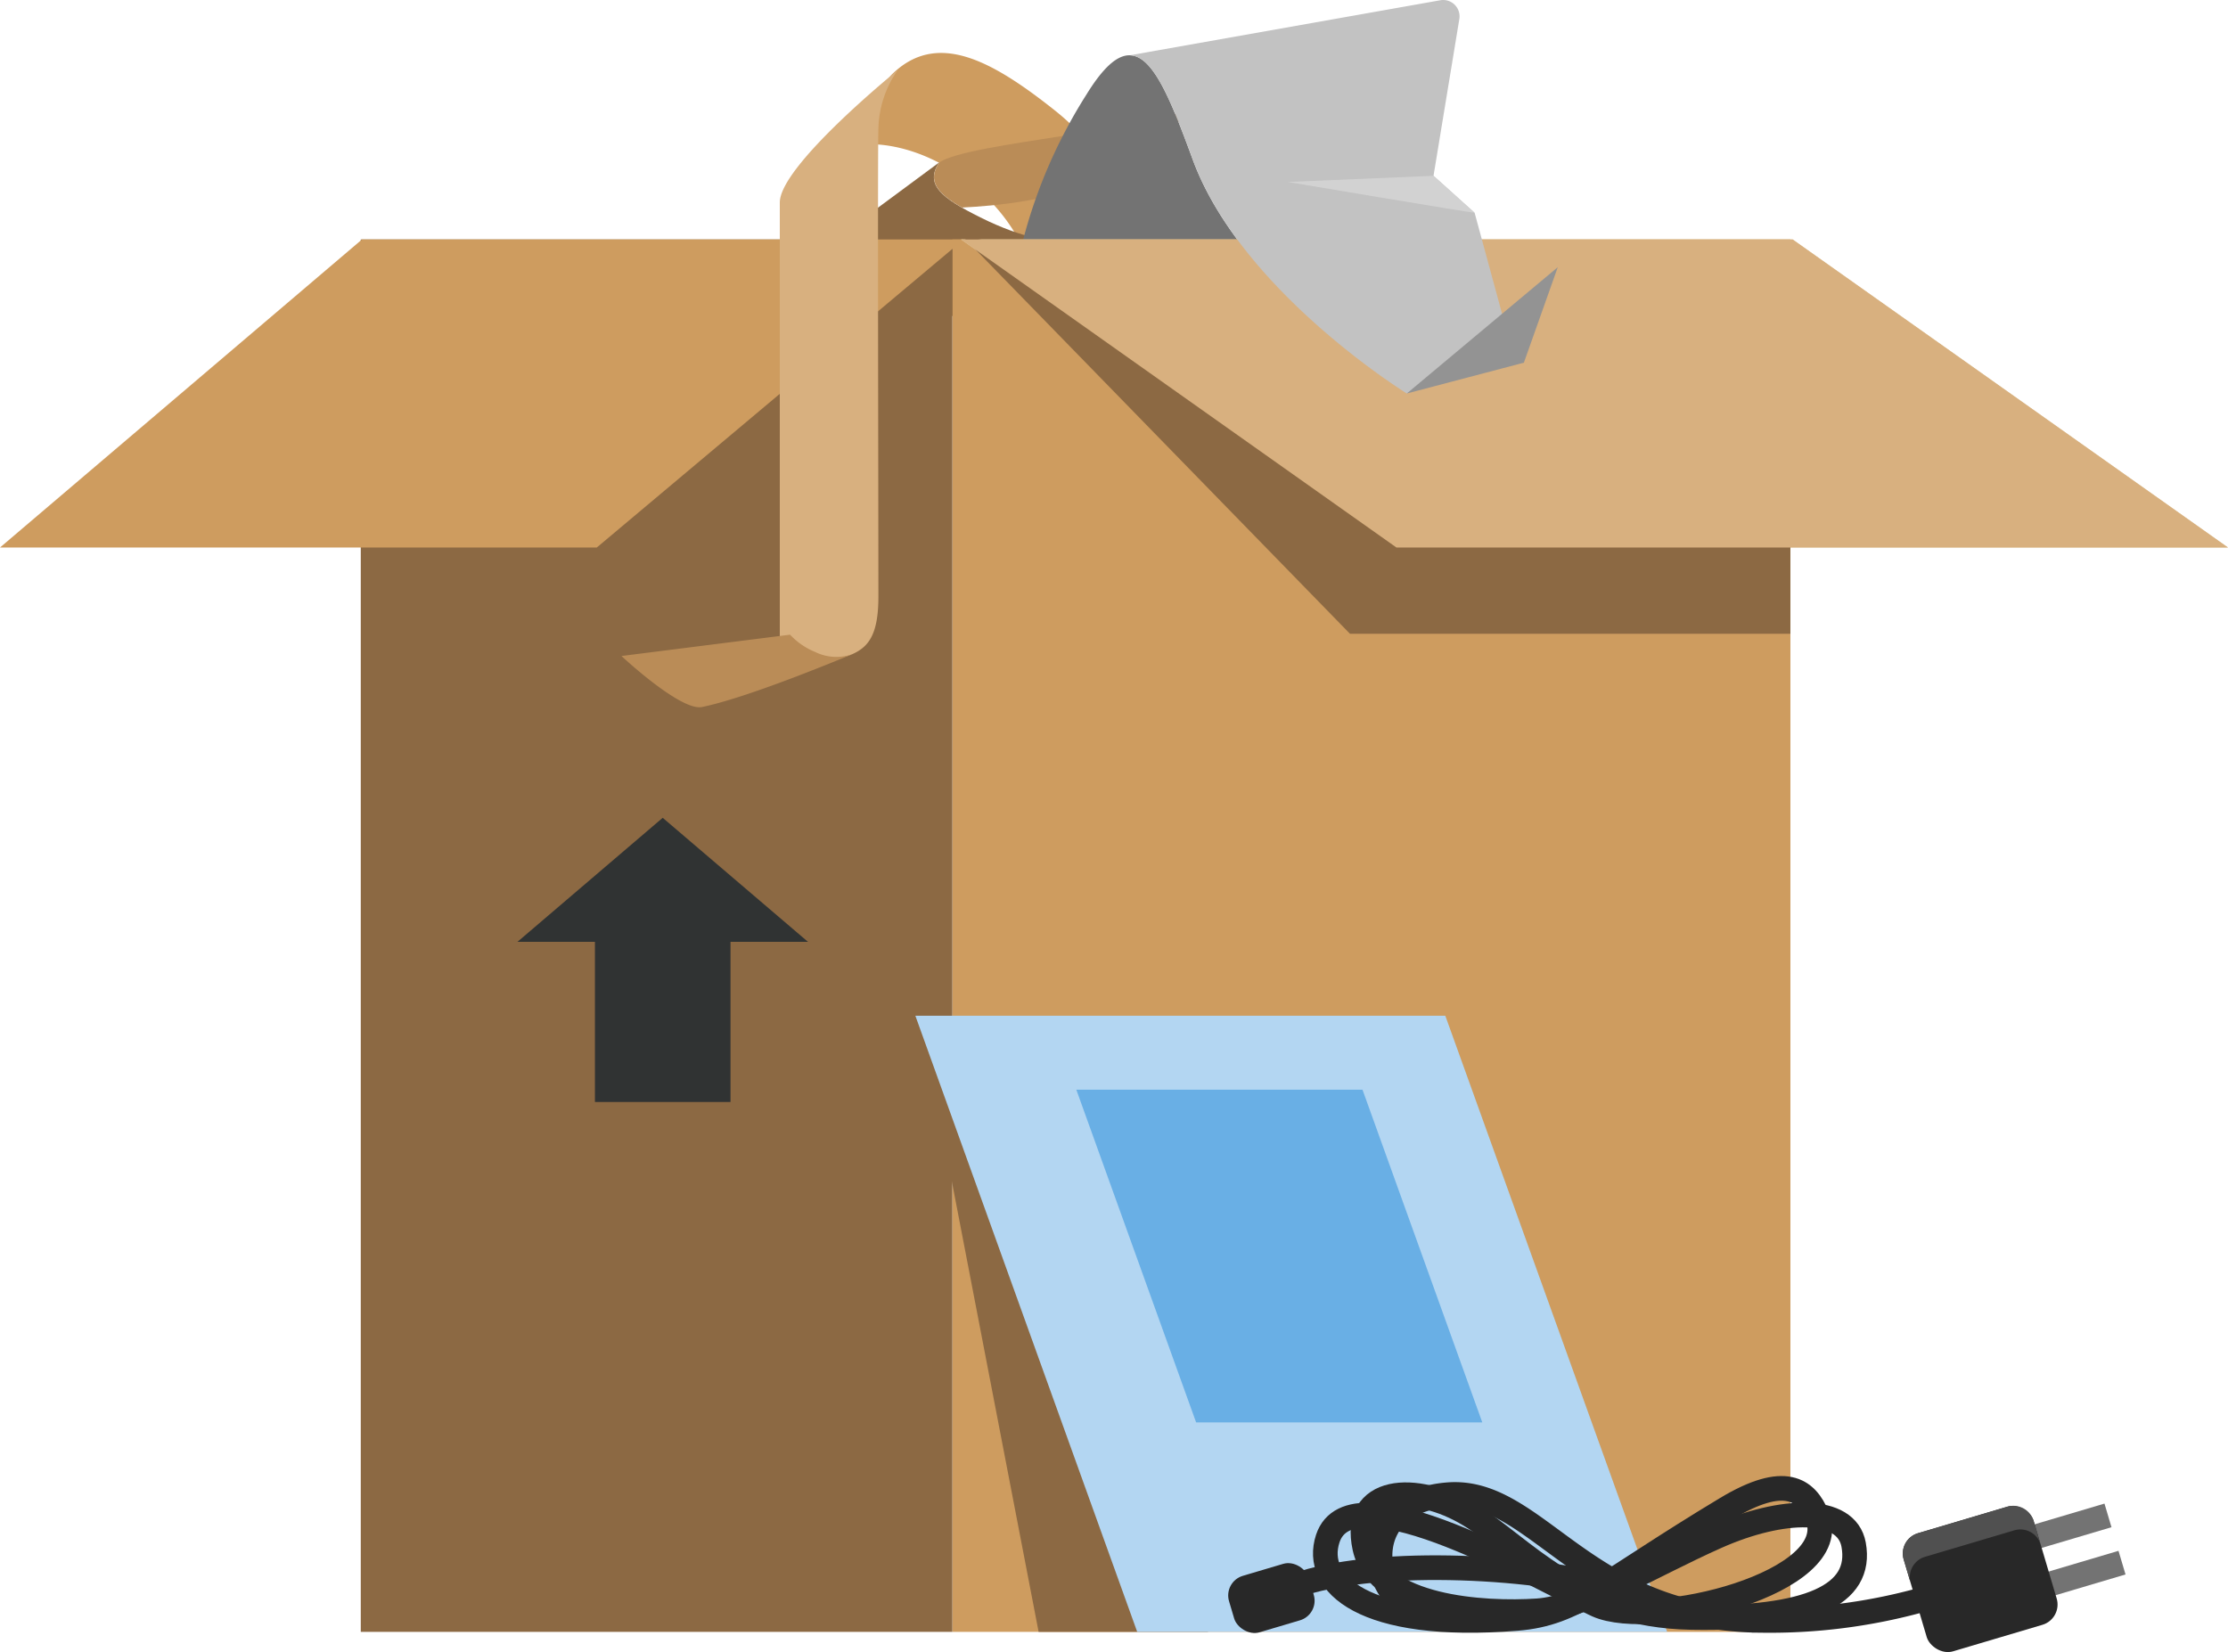 <svg xmlns="http://www.w3.org/2000/svg" viewBox="0 0 180.78 134.085"><title>zerodata-feature-not-configured</title><path d="M72.32,6.089C75.943,2.468,80.353,4.8,85.583,8.955S91,17.45,89.133,18.939s-5.093,4.032-5.093,4.032A14.6,14.6,0,0,0,78.756,14.9C74.2,11.2,68.69,10.909,66.7,13S72.32,6.089,72.32,6.089Z" fill="#ce9c5f"/><path d="M76.2,13.186,68.65,18.77s2.157,3.687,4.527,5.131,4.977,2.274,7.033,1.852c.613-.126,8.923-6.814,8.923-6.814s-2.695,2.141-9.581-1.293C76.4,16.071,75.009,14.991,76.2,13.186Z" fill="#8c6943"/><path d="M78.053,16.843c-2.05-1.179-2.83-2.175-1.851-3.657,2.538-1.693,17.459-2.466,21.744-5-1.911,1.436-6.528,4.879-8.33,5.984C86.135,16.3,80.509,16.721,78.053,16.843Z" fill="#ba8c57"/><path d="M114.148,31.933s-13.452-8.3-17.375-19c-2.75-7.5-4.625-11.75-8.625-5.25a41.569,41.569,0,0,0-5.125,11.75l24.125,16.875Z" fill="#737373"/><rect x="77.273" y="19.433" width="68" height="113" fill="#ce9c5f"/><rect x="77.273" y="19.433" width="68" height="113" fill="none"/><rect x="29.273" y="19.433" width="48" height="113" fill="#8c6943"/><rect x="29.273" y="19.433" width="48" height="113" fill="none"/><polygon points="48.423 44.433 0 44.433 29.371 19.433 78.189 19.433 48.423 44.433" fill="#ce9c5f"/><polygon points="48.423 44.433 0 44.433 29.371 19.433 78.189 19.433 48.423 44.433" fill="none"/><polygon points="180.78 44.433 113.308 44.433 77.983 19.433 145.456 19.433 180.78 44.433" fill="#e4d2a9"/><polygon points="53.772 66.368 41.988 76.433 48.273 76.433 48.273 89.433 59.273 89.433 59.273 76.433 65.559 76.433 53.772 66.368" fill="#303333"/><polygon points="77.983 19.051 109.537 51.433 145.273 51.433 145.273 35.242 77.983 19.051" fill="#8c6943"/><polygon points="180.78 44.433 113.308 44.433 77.983 19.433 145.456 19.433 180.78 44.433" fill="#d8b07f"/><path d="M72.838,5.692s-9.565,7.741-9.565,10.741v36s3.429,1.856,6.026.588c1.206-.589,1.974-1.588,1.974-4.588,0-8-.067-36.379,0-38A8.62,8.62,0,0,1,72.838,5.692Z" fill="#d8b07f"/><path d="M66.135,52.907a5.75,5.75,0,0,1-2.029-1.4l-13.681,1.73s4.907,4.593,6.594,4.128c3.557-.743,10.281-3.507,12.476-4.411A3.909,3.909,0,0,1,66.135,52.907Z" fill="#ba8c57"/><polygon points="98.023 132.433 84.273 132.433 75.317 85.933 98.023 132.433" fill="#8c6943"/><polygon points="117.273 82.433 74.273 82.433 92.273 132.433 135.273 132.433 117.273 82.433" fill="#b3d6f2"/><polyline points="120.273 115.433 110.553 88.433 87.333 88.433 97.053 115.433" fill="#69afe5"/><polygon points="172.464 127.774 160.96 131.188 159.252 125.436 170.757 122.022 171.326 123.939 161.739 126.784 162.308 128.701 171.895 125.856 172.464 127.774" fill="#737373"/><rect x="155.172" y="123.144" width="11" height="10" rx="1.716" ry="1.716" transform="translate(-29.818 51.009) rotate(-16.53)" fill="#282828"/><path d="M162.876,122.274l-7.254,2.153a1.716,1.716,0,0,0-1.157,2.134l.569,1.917a1.716,1.716,0,0,1,1.157-2.134l7.254-2.153a1.718,1.718,0,0,1,2.134,1.157l-.569-1.917A1.716,1.716,0,0,0,162.876,122.274Z" fill="#505050"/><path d="M123.068,131.344c-12.476,1-16.524-2.846-15.333-6.48,1.917-5.848,17.357,3.369,21.857,5.392s20.093-1.778,17.849-7.232c-.88-2.14-2.614-3.455-7.373-.591C129.958,128.517,127.94,130.953,123.068,131.344Z" fill="none" stroke="#282828" stroke-miterlimit="10" stroke-width="2"/><path d="M124.737,130.725c-4.331.289-12.919-.209-14-5.126s4.083-5.333,8.5-2.666,8.5,8.161,18,8.33,13.924-1.792,13.165-5.914c-.584-3.166-5.816-3-11.084-.666S128.487,130.475,124.737,130.725Z" fill="none" stroke="#282828" stroke-miterlimit="10" stroke-width="2"/><path d="M114.485,130.349c-3.333-1.166-4.25-8.463,3-9.046s11.083,10.2,25.667,10.2a46.089,46.089,0,0,0,12.416-1.572" fill="none" stroke="#282828" stroke-miterlimit="10" stroke-width="2"/><path d="M131,128.855c-8.444-2.1-20.894-2.25-26.311,0" fill="none" stroke="#282828" stroke-miterlimit="10" stroke-width="2"/><rect x="99.793" y="127.301" width="6.736" height="4.78" rx="1.659" ry="1.659" transform="translate(-32.635 34.71) rotate(-16.53)" fill="#282828"/><path d="M96.773,12.933c-1.8-4.9-3.221-8.411-5.107-8.445l25.2-4.467a1.329,1.329,0,0,1,1.544,1.525l-2.094,12.72,3.334,3,3,11.042-8.5,3.625S100.7,23.634,96.773,12.933Z" fill="#c2c2c2"/><polygon points="114.148 31.933 126.398 21.683 123.648 29.433 114.148 31.933" fill="#939393"/><path d="M119.648,17.266c-.334,0-15.167-2.5-15.167-2.5l11.833-.5Z" fill="#d2d2d2"/></svg>